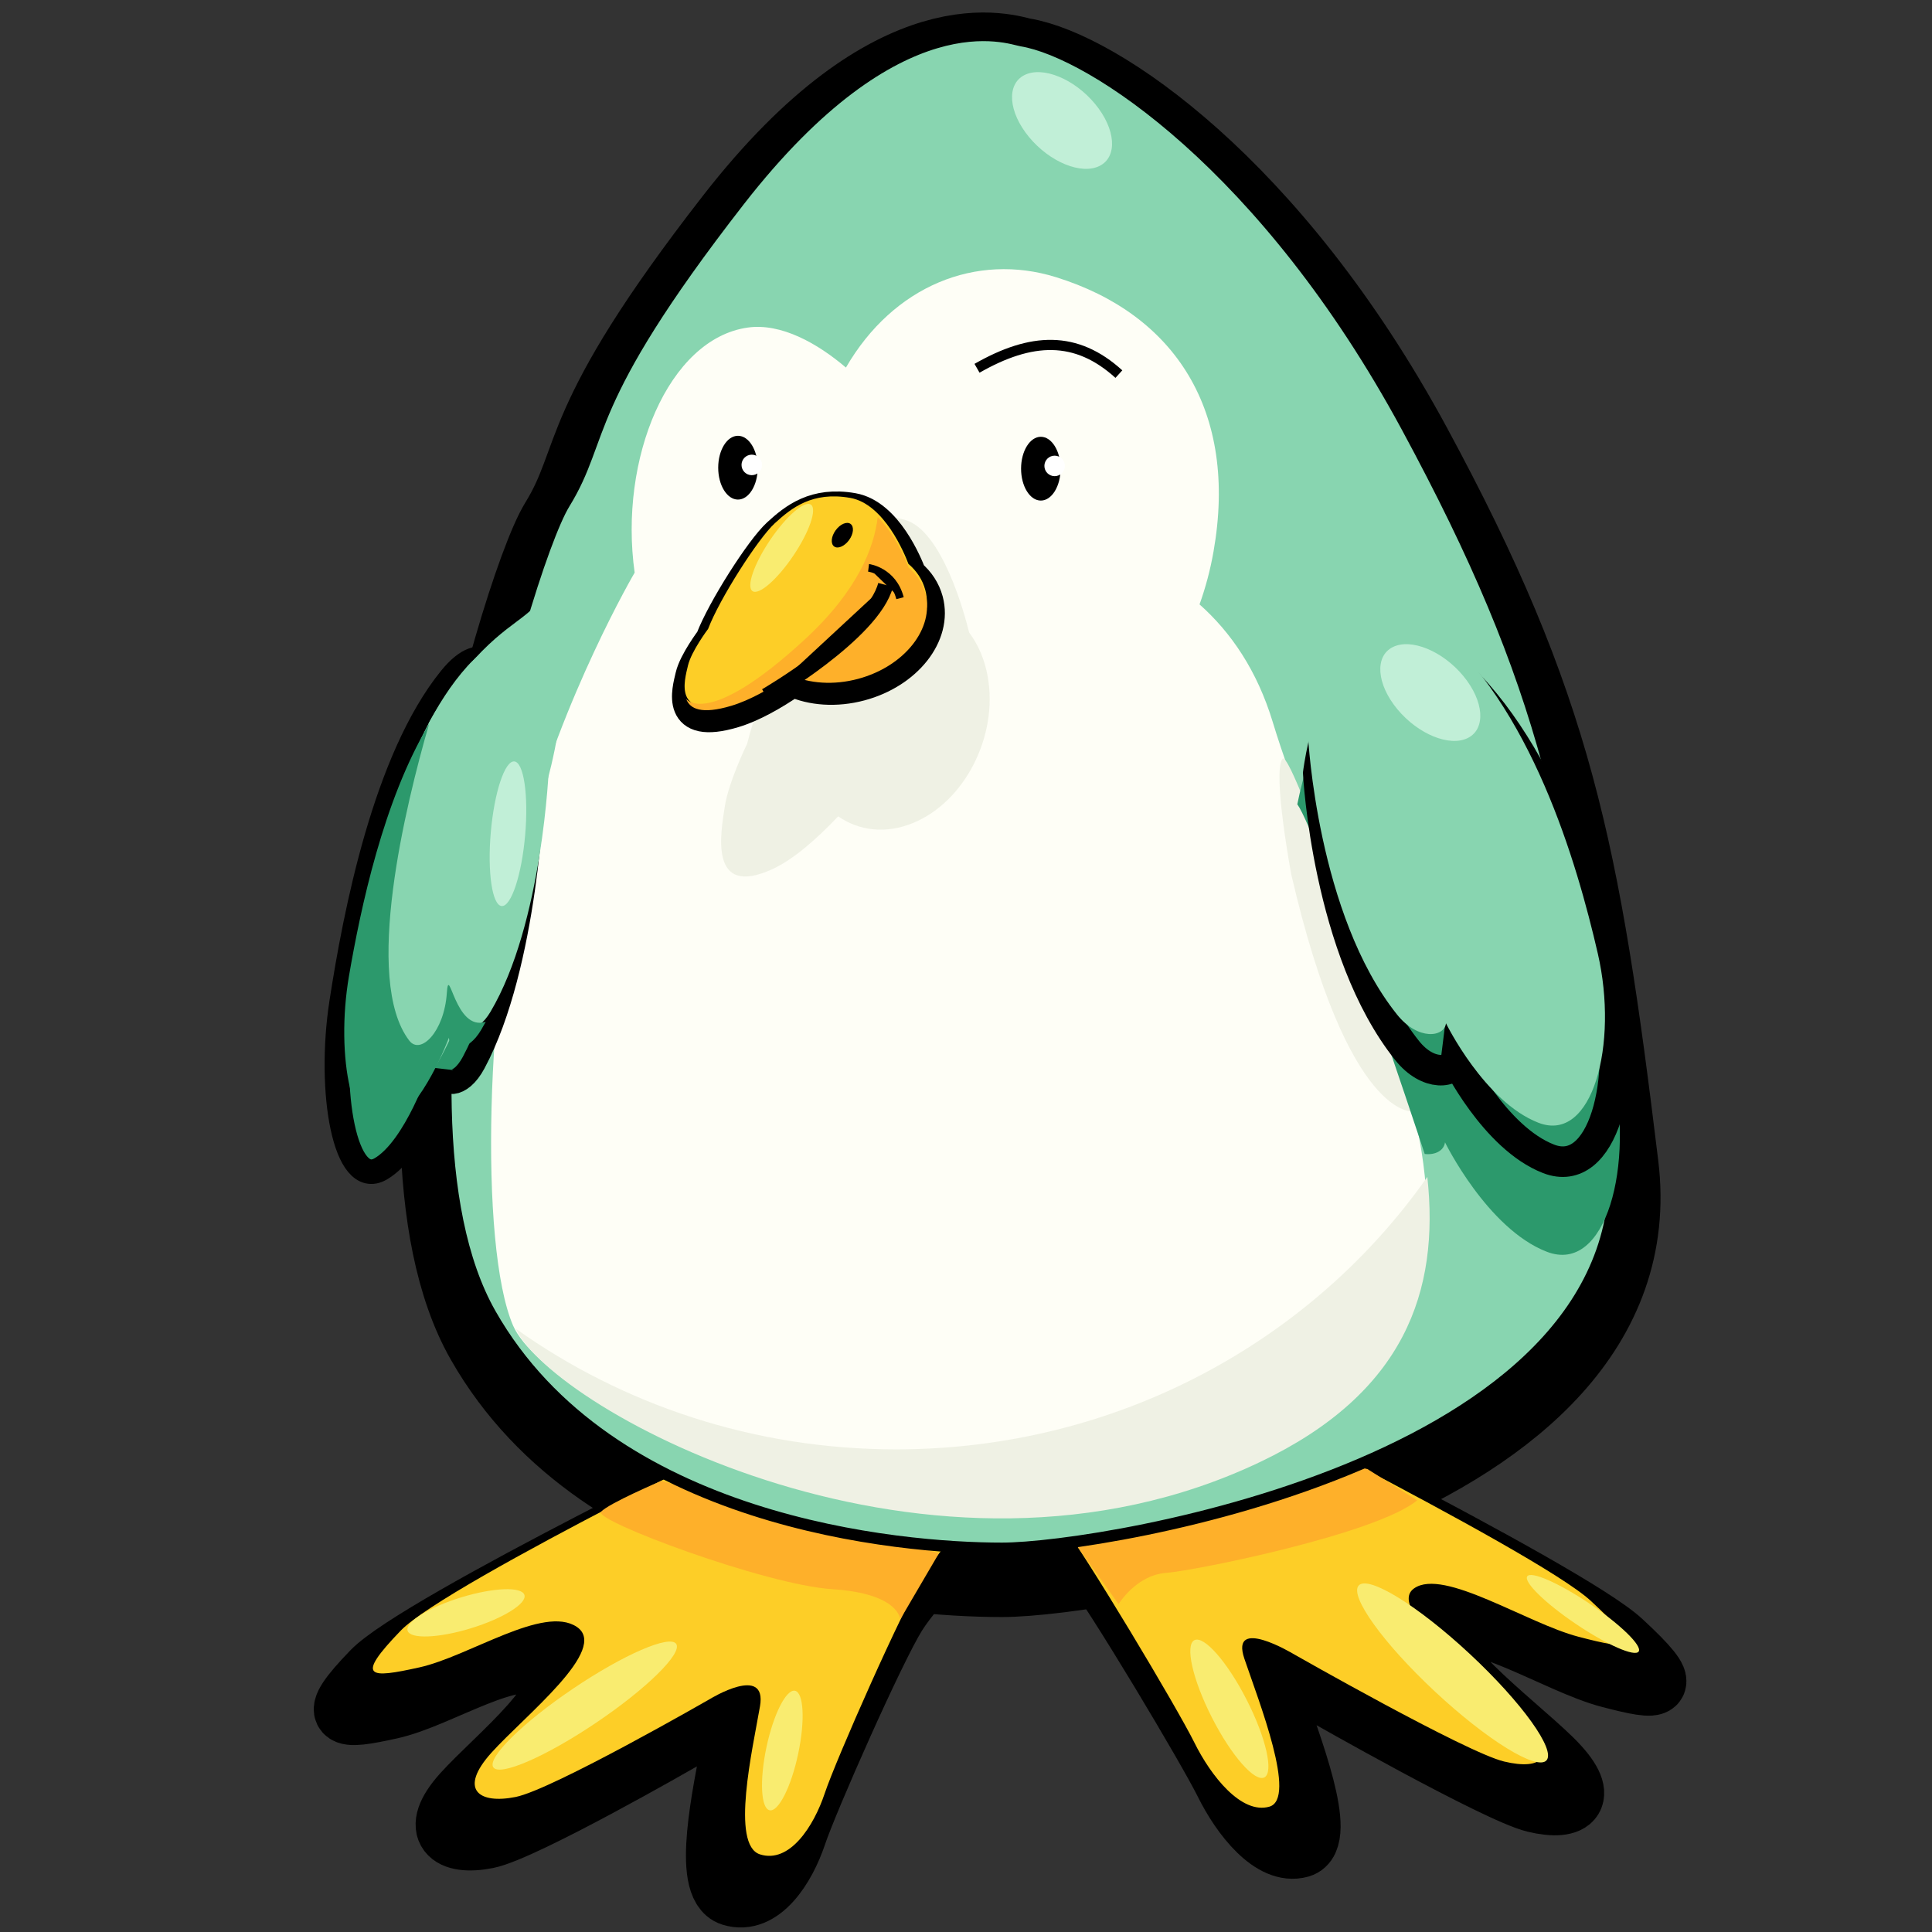 <?xml version="1.0" encoding="UTF-8" standalone="no"?>
<!-- Created with Inkscape (http://www.inkscape.org/) -->
<svg
   xmlns:dc="http://purl.org/dc/elements/1.1/"
   xmlns:cc="http://web.resource.org/cc/"
   xmlns:rdf="http://www.w3.org/1999/02/22-rdf-syntax-ns#"
   xmlns:svg="http://www.w3.org/2000/svg"
   xmlns="http://www.w3.org/2000/svg"
   xmlns:sodipodi="http://sodipodi.sourceforge.net/DTD/sodipodi-0.dtd"
   xmlns:inkscape="http://www.inkscape.org/namespaces/inkscape"
   id="svg1050"
   sodipodi:version="0.32"
   inkscape:version="0.44"
   width="814.961"
   height="814.961"
   sodipodi:docbase="/usr/share/icons/gnome/scalable/places"
   sodipodi:docname="start-here.svg"
   version="1.0">
  <rect width="100%" height="100%" fill="#333333" stroke="none"/>
  <defs
     id="defs1052" />
  <sodipodi:namedview
     id="base"
     pagecolor="#ffffff"
     bordercolor="#666666"
     borderopacity="1.0"
     inkscape:pageopacity="0.0"
     inkscape:pageshadow="2"
     inkscape:zoom="0.21707918"
     inkscape:cx="594.58833"
     inkscape:cy="156.1345"
     inkscape:window-width="1014"
     inkscape:window-height="688"
     inkscape:window-x="0"
     inkscape:window-y="26"
     inkscape:current-layer="svg1050"
     width="230mm"
     height="230mm"
     units="mm" />
  <g
     style="fill:black;stroke:black;stroke-width:8"
     id="g826"
     transform="matrix(3.221,0,0,3.221,-226.813,-1047.089)">
    <path
       d="M 224.755,508.27 C 224.755,508.27 275.641,533.44 282.768,540.025 C 289.896,546.61 287.963,546.513 281.168,544.736 C 274.373,542.959 263.512,535.709 259.653,538.391 C 255.793,541.072 268.439,550.383 273.603,555.432 C 278.767,560.481 276.409,562.28 271.414,561.072 C 266.419,559.864 243.798,546.968 243.798,546.968 C 243.798,546.968 235.502,541.975 237.411,547.607 C 239.32,553.239 244.34,565.947 240.683,566.989 C 237.026,568.031 233.033,562.986 230.849,558.565 C 228.666,554.144 216.56,533.841 212.882,529.078 C 209.203,524.316 203.882,521.175 205.029,513.779 C 206.176,506.383 224.755,508.27 224.755,508.27 z "
       id="path827" />
  </g>
  <g
     style="stroke:black;stroke-width:12"
     id="g828"
     transform="matrix(3.221,0,0,3.221,-226.813,-1047.089)">
    <path
       d="M 204.203,333.409 C 202.529,333.135 188.203,327.409 167.203,354.409 C 146.203,381.409 149.791,385.144 144.35,393.997 C 138.909,402.851 119.071,472.718 134.644,500.13 C 150.218,527.542 188.189,530.851 201.63,530.851 C 215.071,530.851 286.644,519.115 281.63,477.836 C 276.615,436.556 273.1,418.101 254.644,383.968 C 236.189,349.836 213.376,334.913 204.203,333.409 z "
       id="path829" />
  </g>
  <g
     style="fill:black;stroke:black;stroke-width:8"
     id="g830"
     transform="matrix(3.221,0,0,3.221,-226.813,-1047.089)">
    <path
       d="M 172.27,514.896 C 172.27,514.896 125.236,537.716 119.169,543.997 C 113.102,550.279 115.034,550.279 121.585,548.829 C 128.135,547.379 137.854,540.615 142.202,543.514 C 146.551,546.413 135.383,555.165 131.035,559.997 C 126.686,564.829 129.37,566.762 134.202,565.795 C 139.035,564.829 159.652,552.964 159.652,552.964 C 159.652,552.964 167.169,548.346 166.202,553.93 C 165.236,559.514 162.337,572.077 166.202,573.312 C 170.068,574.548 173.236,569.661 174.686,565.312 C 176.135,560.964 184.887,541.098 187.786,536.48 C 190.686,531.863 195.518,528.964 193.102,521.447 C 190.686,513.93 172.27,514.896 172.27,514.896 z "
       id="path831" />
  </g>
  <g
     style="fill:#fdce27"
     id="g832"
     transform="matrix(3.221,0,0,3.221,-226.813,-1047.089)">
    <path
       d="M 176.011,509.514 C 176.011,509.514 128.977,532.334 122.91,538.615 C 116.843,544.897 118.776,544.897 125.326,543.447 C 131.877,541.998 141.595,535.233 145.944,538.132 C 150.293,541.031 139.125,549.783 134.776,554.615 C 130.427,559.447 133.112,561.38 137.944,560.414 C 142.776,559.447 163.394,547.582 163.394,547.582 C 163.394,547.582 170.91,542.964 169.944,548.548 C 168.978,554.132 166.078,566.695 169.944,567.93 C 173.809,569.166 176.978,564.279 178.427,559.93 C 179.877,555.582 188.629,535.716 191.528,531.099 C 194.427,526.481 199.259,523.582 196.843,516.065 C 194.427,508.548 176.011,509.514 176.011,509.514 z "
       id="path833" />
  </g>
  <g
     style="fill:#fdce27"
     id="g834"
     transform="matrix(3.221,0,0,3.221,-226.813,-1047.089)">
    <path
       d="M 220.723,502.965 C 220.723,502.965 271.609,528.135 278.736,534.72 C 285.864,541.305 283.931,541.208 277.136,539.431 C 270.341,537.654 259.48,530.403 255.621,533.085 C 251.762,535.767 264.407,545.077 269.571,550.127 C 274.736,555.176 272.377,556.975 267.382,555.767 C 262.387,554.559 239.766,541.663 239.766,541.663 C 239.766,541.663 231.47,536.669 233.379,542.302 C 235.288,547.934 240.308,560.642 236.651,561.684 C 232.994,562.726 229.001,557.681 226.817,553.26 C 224.634,548.839 212.528,528.535 208.85,523.773 C 205.171,519.01 199.85,515.87 200.997,508.474 C 202.144,501.078 220.723,502.965 220.723,502.965 z "
       id="path835" />
  </g>
  <g
     style="fill:#feb02a"
     id="g836"
     transform="matrix(3.221,0,0,3.221,-226.813,-1047.089)">
    <path
       d="M 149.121,523.067 C 148.087,524.191 170.627,532.64 179.413,533.202 C 188.2,533.764 188.312,537.157 188.312,537.157 L 193.391,528.483 L 157.009,519.023 C 157.009,519.023 150.155,521.944 149.121,523.067 z "
       id="path837" />
  </g>
  <g
     style="fill:#feb02a"
     id="g838"
     transform="matrix(3.221,0,0,3.221,-226.813,-1047.089)">
    <path
       d="M 216.905,535.16 C 216.905,535.16 219.19,531.372 223.1,531.071 C 227.011,530.77 250.71,525.957 256.003,521.567 L 249.507,517.477 C 249.507,517.477 237.718,514.77 233.808,515.673 C 229.897,516.575 213.116,520.063 212.214,522.77 C 211.312,525.477 211.612,527.762 211.612,527.762 L 216.905,535.16 z "
       id="path839" />
  </g>
  <g
     style="fill:#88d5b0;stroke:black;stroke-width:1.5"
     id="g840"
     transform="matrix(3.221,0,0,3.221,-226.813,-1047.089)">
    <path
       d="M 204.203,330.409 C 202.529,330.135 188.203,324.409 167.203,351.409 C 146.203,378.409 149.791,382.144 144.35,390.997 C 138.909,399.851 119.071,469.718 134.644,497.13 C 150.218,524.542 188.189,527.851 201.63,527.851 C 215.071,527.851 286.644,516.115 281.63,474.836 C 276.615,433.556 273.1,415.101 254.644,380.968 C 236.189,346.836 213.376,331.913 204.203,330.409 z "
       id="path841" />
  </g>
  <g
     style="fill:#fefef6"
     id="g842"
     transform="matrix(3.221,0,0,3.221,-226.813,-1047.089)">
    <path
       d="M 153.531,400.074 C 151.436,385.17 157.953,369.439 168.344,367.979 C 172.73,367.362 177.493,370.06 181.2,373.219 C 187.415,362.489 198.271,358.143 208.693,361.376 C 224.344,366.232 232.575,378.97 229.338,397.326 C 228.914,399.732 228.296,402.042 227.509,404.234 C 231.642,407.908 235.055,412.907 237.104,419.668 C 247.104,452.668 278.104,495.668 235.104,516.168 C 192.104,536.668 142.104,509.168 137.604,498.668 C 133.104,488.168 134.104,454.168 139.104,435.168 C 144.104,416.168 153.531,400.074 153.531,400.074 z "
       id="path843" />
  </g>
  <g
     style="fill:#eff1e4"
     id="g844"
     transform="matrix(3.221,0,0,3.221,-226.813,-1047.089)">
    <path
       d="M 235.462,516.534 C 192.566,536.985 142.704,509.667 137.996,499.111 C 151.925,509.029 169.137,514.891 187.766,514.891 C 216.709,514.891 242.234,500.742 257.339,479.209 C 258.969,494.159 254.368,507.521 235.462,516.534 z "
       id="path845" />
  </g>
  <g
     style="fill:#c1efd7"
     id="g846"
     transform="matrix(3.221,0,0,3.221,-226.813,-1047.089)">
    <path
       d="M 204.581,334.913 C 206.968,333.713 211.106,335.403 213.824,338.688 C 216.542,341.973 216.811,345.609 214.424,346.809 C 212.038,348.01 207.9,346.319 205.182,343.034 C 202.464,339.749 202.195,336.113 204.581,334.913 z "
       id="path847" />
  </g>
  <g
     style="fill:#c1efd7"
     id="g848"
     transform="matrix(3.221,0,0,3.221,-268.273,-913.497)">
    <path
       id="path849"
       d="" />
  </g>
  <g
     style="fill:#eff1e4"
     id="g850"
     transform="matrix(3.221,0,0,3.221,-226.813,-1047.089)">
    <path
       d="M 238.366,424.464 C 239.695,422.636 255.529,470.636 255.529,470.636 C 255.529,470.636 247.031,471.965 239.529,439.633 C 239.529,439.633 237.036,426.292 238.366,424.464 z "
       id="path851" />
  </g>
  <g
     style="fill:black"
     id="g852"
     transform="matrix(3.221,0,0,3.221,-226.813,-1047.089)">
    <path
       d="M 204.137,386.459 C 204.137,384.153 205.295,382.283 206.724,382.283 C 208.153,382.283 209.311,384.153 209.311,386.459 C 209.311,388.766 208.153,390.636 206.724,390.636 C 205.295,390.636 204.137,388.766 204.137,386.459 z "
       id="path853" />
  </g>
  <g
     style="fill:black"
     id="g854"
     transform="matrix(3.221,0,0,3.221,-268.273,-913.497)">
    <path
       id="path855"
       d="" />
  </g>
  <g
     style="fill:white"
     id="g858"
     transform="matrix(3.221,0,0,3.221,-226.813,-1047.089)">
    <path
       d="M 207.191,386.098 C 207.191,385.356 207.792,384.755 208.534,384.755 C 209.275,384.755 209.876,385.356 209.876,386.098 C 209.876,386.839 209.275,387.441 208.534,387.441 C 207.792,387.441 207.191,386.839 207.191,386.098 z "
       id="path859" />
  </g>
  <g
     style="fill:white"
     id="g860"
     transform="matrix(3.221,0,0,3.221,-268.273,-913.497)">
    <path
       id="path861"
       d="" />
  </g>
  <g
     style="fill:#eff1e4"
     id="g862"
     transform="matrix(3.221,0,0,3.221,-226.813,-1047.089)">
    <path
       d="M 180.188,431.99 C 177.33,435.003 174.323,437.628 171.634,438.874 C 163.09,442.835 164.856,433.923 165.337,430.705 C 165.818,427.487 168.264,422.477 168.264,422.477 C 169.908,415.793 175.486,402.307 177.932,398.841 C 180.377,395.375 183.388,391.662 188.883,393.148 C 193.826,394.484 196.79,405.683 197.335,407.919 C 198.522,409.485 199.381,411.459 199.781,413.762 C 201.129,421.519 196.757,430.066 190.015,432.852 C 186.437,434.331 182.911,433.89 180.188,431.99 z "
       id="path863" />
  </g>
  <g
     style="fill:#fae62a;stroke:black;stroke-width:4"
     id="g864"
     transform="matrix(3.221,0,0,3.221,-226.813,-1047.089)">
    <path
       d="M 174.257,414.365 C 171.678,416.128 168.964,417.663 166.538,418.393 C 158.827,420.71 160.421,415.496 160.855,413.614 C 161.29,411.731 163.497,408.8 163.497,408.8 C 164.98,404.889 170.014,397 172.221,394.972 C 174.428,392.944 177.145,390.772 182.103,391.641 C 186.564,392.423 189.239,398.975 189.731,400.283 C 190.802,401.199 191.577,402.354 191.938,403.701 C 193.154,408.239 189.209,413.239 183.125,414.869 C 179.896,415.735 176.714,415.476 174.257,414.365 z "
       id="path865" />
  </g>
  <g
     style="fill:#fdce27"
     id="g866"
     transform="matrix(3.221,0,0,3.221,-226.813,-1047.089)">
    <path
       d="M 173.911,413.01 C 171.332,414.772 168.618,416.308 166.192,417.037 C 158.481,419.354 160.074,414.141 160.509,412.258 C 160.943,410.375 163.151,407.444 163.151,407.444 C 164.633,403.534 169.668,395.644 171.875,393.616 C 174.082,391.589 176.799,389.417 181.757,390.285 C 186.218,391.067 188.892,397.619 189.385,398.928 C 190.456,399.843 191.231,400.998 191.592,402.346 C 192.808,406.884 188.863,411.884 182.779,413.514 C 179.55,414.379 176.368,414.121 173.911,413.01 z "
       id="path867" />
  </g>
  <g
     style="fill:black"
     id="g868"
     transform="matrix(3.221,0,0,3.221,-226.813,-1047.089)">
    <path
       d="M 179.852,394.531 C 180.445,393.715 181.32,393.34 181.805,393.692 C 182.291,394.045 182.204,394.993 181.611,395.809 C 181.018,396.625 180.143,397 179.658,396.648 C 179.172,396.295 179.259,395.347 179.852,394.531 z "
       id="path869" />
  </g>
  <g
     style="fill:black"
     id="g870"
     transform="matrix(3.221,0,0,3.221,-268.273,-913.497)">
    <path
       id="path871"
       d="" />
  </g>
  <g
     style="fill:#feb02a"
     id="g872"
     transform="matrix(3.221,0,0,3.221,-226.813,-1047.089)">
    <path
       d="M 173.924,413.482 C 171.344,415.244 168.631,416.78 166.205,417.509 C 162.264,418.693 160.755,417.908 160.278,416.609 C 160.278,416.609 163.054,420.571 175.773,408.861 C 182.844,402.351 184.915,396.676 185.361,392.789 C 187.667,395.067 189.057,398.493 189.398,399.4 C 190.469,400.315 191.244,401.47 191.605,402.818 C 192.821,407.356 188.875,412.356 182.792,413.986 C 179.563,414.851 176.381,414.593 173.924,413.482 z "
       id="path873" />
  </g>
  <g
     style="stroke:black;stroke-width:2"
     id="g874"
     transform="matrix(3.221,0,0,3.221,-226.813,-1047.089)">
    <path
       d="M 170.724,416.212 C 170.724,416.212 184.756,408.049 186.398,401.679"
       id="path875" />
  </g>
  <g
     style="stroke:black"
     id="g876"
     transform="matrix(3.221,0,0,3.221,-226.813,-1047.089)">
    <path
       d="M 184.163,399.445 C 184.163,399.445 187.349,399.836 188.284,403.42"
       id="path877" />
  </g>
  <g
     style="fill:#f9ec70"
     id="g878"
     transform="matrix(3.221,0,0,3.221,-226.813,-1047.089)">
    <path
       d="M 171.268,395.807 C 173.379,392.678 175.77,390.6 176.609,391.167 C 177.448,391.733 176.418,394.728 174.308,397.857 C 172.197,400.985 169.806,403.063 168.967,402.497 C 168.128,401.931 169.158,398.935 171.268,395.807 z "
       id="path879" />
  </g>
  <g
     style="fill:#f9ec70"
     id="g880"
     transform="matrix(3.221,0,0,3.221,-268.273,-913.497)">
    <path
       id="path881"
       d="" />
  </g>
  <g
     style="fill:#f9ec70"
     id="g882"
     transform="matrix(3.221,0,0,3.221,-226.813,-1047.089)">
    <path
       d="M 135.017,556.526 C 134.185,555.292 138.873,550.675 145.488,546.213 C 152.103,541.751 158.141,539.134 158.973,540.368 C 159.805,541.601 155.117,546.218 148.501,550.68 C 141.886,555.142 135.849,557.76 135.017,556.526 z "
       id="path883" />
  </g>
  <g
     style="fill:#f9ec70"
     id="g884"
     transform="matrix(3.221,0,0,3.221,-268.273,-913.497)">
    <path
       id="path885"
       d="" />
  </g>
  <g
     style="fill:#f9ec70"
     id="g886"
     transform="matrix(3.221,0,0,3.221,-226.813,-1047.089)">
    <path
       d="M 123.795,538.638 C 123.453,537.517 126.6,535.562 130.825,534.27 C 135.051,532.978 138.754,532.84 139.096,533.96 C 139.439,535.081 136.291,537.036 132.066,538.328 C 127.841,539.62 124.138,539.759 123.795,538.638 z "
       id="path887" />
  </g>
  <g
     style="fill:#f9ec70"
     id="g888"
     transform="matrix(3.221,0,0,3.221,-268.273,-913.497)">
    <path
       id="path889"
       d="" />
  </g>
  <g
     style="fill:#f9ec70"
     id="g890"
     transform="matrix(3.221,0,0,3.221,-226.813,-1047.089)">
    <path
       d="M 174.533,546.505 C 175.679,546.748 175.863,550.449 174.944,554.771 C 174.026,559.093 172.352,562.399 171.206,562.155 C 170.06,561.912 169.875,558.211 170.794,553.889 C 171.713,549.567 173.386,546.261 174.533,546.505 z "
       id="path891" />
  </g>
  <g
     style="fill:#f9ec70"
     id="g892"
     transform="matrix(3.221,0,0,3.221,-268.273,-913.497)">
    <path
       id="path893"
       d="" />
  </g>
  <g
     style="fill:#f9ec70"
     id="g894"
     transform="matrix(3.221,0,0,3.221,-226.813,-1047.089)">
    <path
       d="M 272.936,555.629 C 271.671,556.986 265.144,552.955 258.357,546.626 C 251.571,540.298 247.094,534.068 248.359,532.711 C 249.624,531.355 256.151,535.385 262.938,541.714 C 269.725,548.043 274.201,554.273 272.936,555.629 z "
       id="path895" />
  </g>
  <g
     style="fill:#f9ec70"
     id="g896"
     transform="matrix(3.221,0,0,3.221,-268.273,-913.497)">
    <path
       id="path897"
       d="" />
  </g>
  <g
     style="fill:#f9ec70"
     id="g898"
     transform="matrix(3.221,0,0,3.221,-226.813,-1047.089)">
    <path
       d="M 229.136,550.027 C 226.607,545.064 225.577,540.521 226.834,539.88 C 228.092,539.239 231.162,542.743 233.691,547.706 C 236.22,552.67 237.25,557.212 235.993,557.853 C 234.735,558.494 231.665,554.99 229.136,550.027 z "
       id="path899" />
  </g>
  <g
     style="fill:#f9ec70"
     id="g900"
     transform="matrix(3.221,0,0,3.221,-268.273,-913.497)">
    <path
       id="path901"
       d="" />
  </g>
  <g
     style="fill:#f9ec70"
     id="g902"
     transform="matrix(3.221,0,0,3.221,-226.813,-1047.089)">
    <path
       d="M 270.423,531.522 C 270.918,530.787 274.587,532.396 278.618,535.114 C 282.648,537.832 285.513,540.632 285.018,541.366 C 284.522,542.101 280.853,540.493 276.823,537.774 C 272.793,535.056 269.927,532.257 270.423,531.522 z "
       id="path903" />
  </g>
  <g
     style="fill:#f9ec70"
     id="g904"
     transform="matrix(3.221,0,0,3.221,-268.273,-913.497)">
    <path
       id="path905"
       d="" />
  </g>
  <g
     style="fill:#2c996c"
     id="g906"
     transform="matrix(3.221,0,0,3.221,-226.813,-1047.089)">
    <path
       d="M 259.655,474.68 C 259.524,475.729 258.436,476.369 256.997,476.206 C 256.171,473.707 243.113,434.27 240.312,430.411 C 241.722,423.469 246.293,407.745 257.641,417.108 C 271.968,428.929 278.514,451.553 281.524,464.621 C 284.533,477.689 280.768,492.028 272.975,489.007 C 265.183,485.986 259.655,474.68 259.655,474.68 z "
       id="path907" />
  </g>
  <g
     style="fill:#2c996c;stroke:black;stroke-width:4"
     id="g908"
     transform="matrix(3.221,0,0,3.221,-226.813,-1047.089)">
    <path
       d="M 243.054,426.338 C 243.054,426.338 244.247,449.603 254.705,462.676 C 257.452,466.109 260.885,465.651 261.114,463.82 C 261.114,463.82 266.139,474.099 273.223,476.845 C 280.308,479.592 283.73,466.557 280.994,454.676 C 278.258,442.796 272.308,422.229 259.283,411.482 C 246.258,400.736 243.054,426.338 243.054,426.338 z "
       id="path909" />
  </g>
  <g
     style="fill:#88d5b0"
     id="g910"
     transform="matrix(3.221,0,0,3.221,-226.813,-1047.089)">
    <path
       d="M 241.725,421.612 C 241.725,421.612 242.918,444.877 253.376,457.95 C 256.123,461.383 259.556,460.925 259.785,459.094 C 259.785,459.094 264.809,469.372 271.894,472.119 C 278.978,474.865 282.401,461.83 279.665,449.95 C 276.929,438.069 270.978,417.502 257.954,406.756 C 244.929,396.01 241.725,421.612 241.725,421.612 z "
       id="path911" />
  </g>
  <g
     style="fill:#c1efd7"
     id="g912"
     transform="matrix(3.221,0,0,3.221,-226.813,-1047.089)">
    <path
       d="M 252.807,409.83 C 255.194,408.63 259.332,410.32 262.05,413.605 C 264.768,416.891 265.037,420.527 262.651,421.727 C 260.264,422.927 256.126,421.237 253.408,417.952 C 250.69,414.666 250.421,411.03 252.807,409.83 z "
       id="path913" />
  </g>
  <g
     style="fill:#c1efd7"
     id="g914"
     transform="matrix(3.221,0,0,3.221,-268.273,-913.497)">
    <path
       id="path915"
       d="" />
  </g>
  <g
     style="fill:#2c996c;stroke:black;stroke-width:3.215"
     id="g916"
     transform="matrix(3.221,0,0,3.221,-226.813,-1047.089)">
    <path
       d="M 140.115,428.525 C 140.115,428.525 139.33,451.39 132.449,464.238 C 130.642,467.612 128.384,467.162 128.233,465.363 C 128.233,465.363 124.927,475.464 120.266,478.163 C 115.605,480.863 113.354,468.052 115.154,456.376 C 116.954,444.7 120.869,424.487 129.438,413.925 C 138.007,403.364 140.115,428.525 140.115,428.525 z "
       id="path917" />
  </g>
  <g
     style="fill:#88d5b0"
     id="g918"
     transform="matrix(3.221,0,0,3.221,-226.813,-1047.089)">
    <path
       d="M 142.305,425.465 C 142.305,425.465 141.52,446.043 134.639,457.606 C 132.833,460.643 130.574,460.238 130.423,458.618 C 130.423,458.618 127.118,467.709 122.457,470.139 C 117.796,472.568 115.544,461.038 117.344,450.53 C 119.144,440.022 123.059,421.83 131.628,412.325 C 140.197,402.819 142.305,425.465 142.305,425.465 z "
       id="path919" />
  </g>
  <g
     style="fill:#2c996c"
     id="g920"
     transform="matrix(3.221,0,0,3.221,-226.813,-1047.089)">
    <path
       d="M 134.029,458.893 C 133.829,459.263 133.625,459.625 133.414,459.979 C 131.607,463.015 129.349,462.61 129.198,460.991 C 129.198,460.991 125.892,470.082 121.231,472.511 C 116.57,474.94 114.319,463.411 116.119,452.903 C 117.628,444.093 120.623,429.883 126.601,419.918 C 123.564,430.416 117.911,453.408 124.016,461.362 C 125.486,463.278 128.59,460.213 128.934,455.131 C 129.21,451.069 129.984,460.239 134.029,458.893 z "
       id="path921" />
  </g>
  <g
     style="fill:#88d5b0"
     id="g922"
     transform="matrix(3.221,0,0,3.221,-226.813,-1047.089)">
    <path
       d="M 126.526,419.85 C 126.526,419.85 129.216,414.728 133.532,410.36 C 138.417,405.416 140.878,405.816 142.767,400.493 C 144.629,395.245 144.182,406.004 144.182,413.093 C 144.182,420.182 142.112,427.519 141.532,429.258 C 140.952,430.998 139.247,430.301 137.259,427.436 C 135.271,424.571 133.912,423.163 132.372,422.998 C 130.833,422.832 126.526,419.85 126.526,419.85 z "
       id="path923" />
  </g>
  <g
     style="fill:#c1efd7"
     id="g924"
     transform="matrix(3.221,0,0,3.221,-226.813,-1047.089)">
    <path
       d="M 134.692,434.071 C 135.15,428.841 136.527,424.69 137.769,424.799 C 139.012,424.907 139.648,429.235 139.19,434.464 C 138.733,439.694 137.355,443.845 136.113,443.736 C 134.871,443.627 134.235,439.3 134.692,434.071 z "
       id="path925" />
  </g>
  <g
     style="fill:black"
     id="g926"
     transform="matrix(3.221,0,0,3.221,-226.813,-1047.089)">
    <path
       d="M 164.473,386.33 C 164.473,384.023 165.631,382.153 167.06,382.153 C 168.489,382.153 169.647,384.023 169.647,386.33 C 169.647,388.636 168.489,390.506 167.06,390.506 C 165.631,390.506 164.473,388.636 164.473,386.33 z "
       id="path927" />
  </g>
  <g
     style="fill:black"
     id="g928"
     transform="matrix(3.221,0,0,3.221,-268.273,-913.497)">
    <path
       id="path929"
       d="" />
  </g>
  <g
     style="fill:white"
     id="g930"
     transform="matrix(3.221,0,0,3.221,-226.813,-1047.089)">
    <path
       d="M 167.527,385.968 C 167.527,385.227 168.128,384.625 168.87,384.625 C 169.611,384.625 170.212,385.227 170.212,385.968 C 170.212,386.71 169.611,387.311 168.87,387.311 C 168.128,387.311 167.527,386.71 167.527,385.968 z "
       id="path931" />
  </g>
  <g
     style="fill:white"
     id="g932"
     transform="matrix(3.221,0,0,3.221,-268.273,-913.497)">
    <path
       id="path933"
       d="" />
  </g>
  <g
     style="fill:#c1efd7"
     id="g958"
     transform="matrix(3.221,0,0,3.221,-268.273,-913.497)">
    <path
       id="path959"
       d="" />
  </g>
  <g
     style="fill:black"
     id="g964"
     transform="matrix(3.221,0,0,3.221,-268.273,-913.497)">
    <path
       id="path965"
       d="" />
  </g>
  <g
     style="fill:white"
     id="g974"
     transform="matrix(3.221,0,0,3.221,-268.273,-913.497)">
    <path
       id="path975"
       d="" />
  </g>
  <g
     style="fill:black"
     id="g984"
     transform="matrix(3.221,0,0,3.221,-268.273,-913.497)">
    <path
       id="path985"
       d="" />
  </g>
  <g
     style="fill:#f9ec70"
     id="g994"
     transform="matrix(3.221,0,0,3.221,-268.273,-913.497)">
    <path
       id="path995"
       d="" />
  </g>
  <g
     style="fill:#f9ec70"
     id="g998"
     transform="matrix(3.221,0,0,3.221,-268.273,-913.497)">
    <path
       id="path999"
       d="" />
  </g>
  <g
     style="fill:#f9ec70"
     id="g1002"
     transform="matrix(3.221,0,0,3.221,-268.273,-913.497)">
    <path
       id="path1003"
       d="" />
  </g>
  <g
     style="fill:#f9ec70"
     id="g1006"
     transform="matrix(3.221,0,0,3.221,-268.273,-913.497)">
    <path
       id="path1007"
       d="" />
  </g>
  <g
     style="fill:#f9ec70"
     id="g1010"
     transform="matrix(3.221,0,0,3.221,-268.273,-913.497)">
    <path
       id="path1011"
       d="" />
  </g>
  <g
     style="fill:#f9ec70"
     id="g1014"
     transform="matrix(3.221,0,0,3.221,-268.273,-913.497)">
    <path
       id="path1015"
       d="" />
  </g>
  <g
     style="fill:#f9ec70"
     id="g1018"
     transform="matrix(3.221,0,0,3.221,-268.273,-913.497)">
    <path
       id="path1019"
       d="" />
  </g>
  <g
     style="fill:#c1efd7"
     id="g1026"
     transform="matrix(3.221,0,0,3.221,-268.273,-913.497)">
    <path
       id="path1027"
       d="" />
  </g>
  <g
     style="fill:#c1efd7"
     id="g1040"
     transform="matrix(3.221,0,0,3.221,-268.273,-913.497)">
    <path
       id="path1041"
       d="" />
  </g>
  <path
     style="fill:none;fill-opacity:0.75;fill-rule:evenodd;stroke:black;stroke-width:3.221pt"
     d="M 412.131,155.35 C 435.083,142.236 453.935,141.416 471.968,157.81"
     id="path1049"
     sodipodi:nodetypes="cc" />
</svg>
